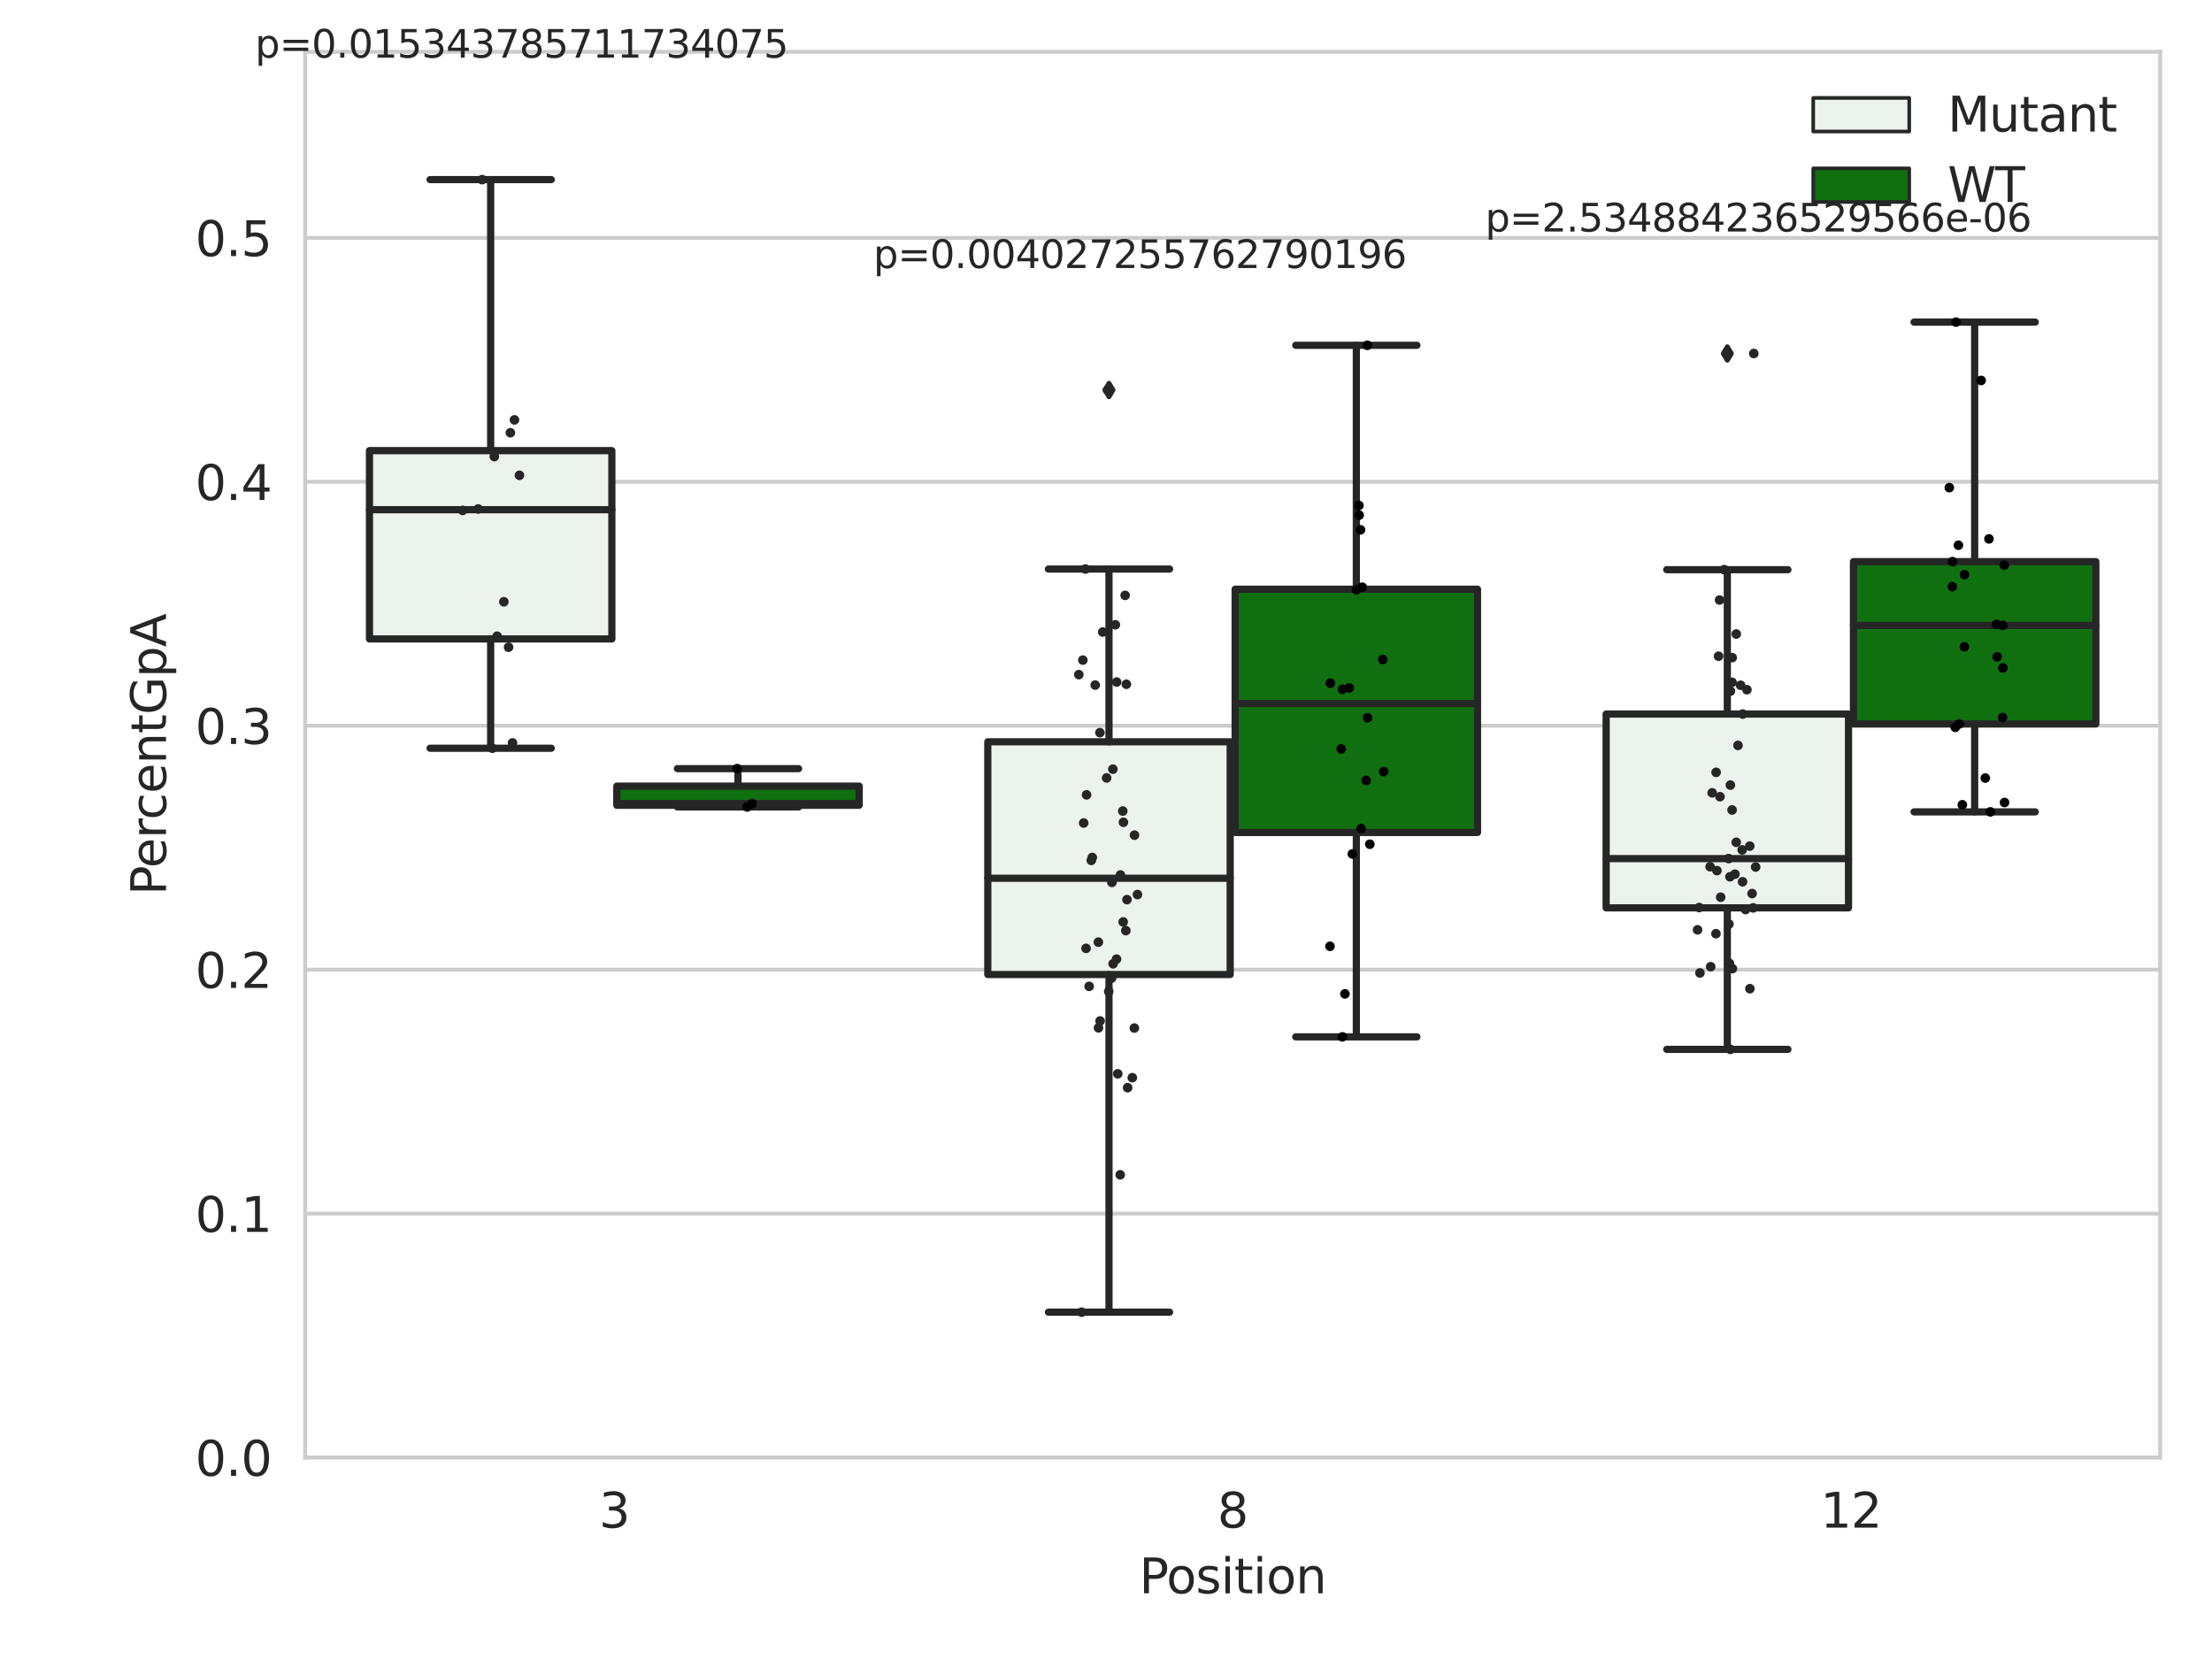 <?xml version="1.0" encoding="utf-8" standalone="no"?>
<!DOCTYPE svg PUBLIC "-//W3C//DTD SVG 1.1//EN"
  "http://www.w3.org/Graphics/SVG/1.1/DTD/svg11.dtd">
<svg xmlns:xlink="http://www.w3.org/1999/xlink" width="460.8pt" height="345.6pt" viewBox="0 0 460.8 345.6" xmlns="http://www.w3.org/2000/svg" version="1.1">
 <defs>
  <style type="text/css">*{stroke-linejoin: round; stroke-linecap: butt}</style>
 </defs>
 <g id="figure_1">
  <g id="patch_1">
   <path d="M 0 345.6 
L 460.8 345.6 
L 460.8 0 
L 0 0 
z
" style="fill: #ffffff"/>
  </g>
  <g id="axes_1">
   <g id="patch_2">
    <path d="M 63.571 303.64 
L 450 303.64 
L 450 10.8 
L 63.571 10.8 
z
" style="fill: #ffffff"/>
   </g>
   <g id="matplotlib.axis_1">
    <g id="xtick_1">
     <g id="text_1">
      <!-- 3 -->
      <g style="fill: #262626" transform="translate(124.795 318.238) scale(0.1 -0.1)">
       <defs>
        <path id="DejaVuSans-33" d="M 2597 2516 
Q 3050 2419 3304 2112 
Q 3559 1806 3559 1356 
Q 3559 666 3084 287 
Q 2609 -91 1734 -91 
Q 1441 -91 1130 -33 
Q 819 25 488 141 
L 488 750 
Q 750 597 1062 519 
Q 1375 441 1716 441 
Q 2309 441 2620 675 
Q 2931 909 2931 1356 
Q 2931 1769 2642 2001 
Q 2353 2234 1838 2234 
L 1294 2234 
L 1294 2753 
L 1863 2753 
Q 2328 2753 2575 2939 
Q 2822 3125 2822 3475 
Q 2822 3834 2567 4026 
Q 2313 4219 1838 4219 
Q 1578 4219 1281 4162 
Q 984 4106 628 3988 
L 628 4550 
Q 988 4650 1302 4700 
Q 1616 4750 1894 4750 
Q 2613 4750 3031 4423 
Q 3450 4097 3450 3541 
Q 3450 3153 3228 2886 
Q 3006 2619 2597 2516 
z
" transform="scale(0.016)"/>
       </defs>
       <use xlink:href="#DejaVuSans-33"/>
      </g>
     </g>
    </g>
    <g id="xtick_2">
     <g id="text_2">
      <!-- 8 -->
      <g style="fill: #262626" transform="translate(253.604 318.238) scale(0.1 -0.1)">
       <defs>
        <path id="DejaVuSans-38" d="M 2034 2216 
Q 1584 2216 1326 1975 
Q 1069 1734 1069 1313 
Q 1069 891 1326 650 
Q 1584 409 2034 409 
Q 2484 409 2743 651 
Q 3003 894 3003 1313 
Q 3003 1734 2745 1975 
Q 2488 2216 2034 2216 
z
M 1403 2484 
Q 997 2584 770 2862 
Q 544 3141 544 3541 
Q 544 4100 942 4425 
Q 1341 4750 2034 4750 
Q 2731 4750 3128 4425 
Q 3525 4100 3525 3541 
Q 3525 3141 3298 2862 
Q 3072 2584 2669 2484 
Q 3125 2378 3379 2068 
Q 3634 1759 3634 1313 
Q 3634 634 3220 271 
Q 2806 -91 2034 -91 
Q 1263 -91 848 271 
Q 434 634 434 1313 
Q 434 1759 690 2068 
Q 947 2378 1403 2484 
z
M 1172 3481 
Q 1172 3119 1398 2916 
Q 1625 2713 2034 2713 
Q 2441 2713 2670 2916 
Q 2900 3119 2900 3481 
Q 2900 3844 2670 4047 
Q 2441 4250 2034 4250 
Q 1625 4250 1398 4047 
Q 1172 3844 1172 3481 
z
" transform="scale(0.016)"/>
       </defs>
       <use xlink:href="#DejaVuSans-38"/>
      </g>
     </g>
    </g>
    <g id="xtick_3">
     <g id="text_3">
      <!-- 12 -->
      <g style="fill: #262626" transform="translate(379.233 318.238) scale(0.1 -0.1)">
       <defs>
        <path id="DejaVuSans-31" d="M 794 531 
L 1825 531 
L 1825 4091 
L 703 3866 
L 703 4441 
L 1819 4666 
L 2450 4666 
L 2450 531 
L 3481 531 
L 3481 0 
L 794 0 
L 794 531 
z
" transform="scale(0.016)"/>
        <path id="DejaVuSans-32" d="M 1228 531 
L 3431 531 
L 3431 0 
L 469 0 
L 469 531 
Q 828 903 1448 1529 
Q 2069 2156 2228 2338 
Q 2531 2678 2651 2914 
Q 2772 3150 2772 3378 
Q 2772 3750 2511 3984 
Q 2250 4219 1831 4219 
Q 1534 4219 1204 4116 
Q 875 4013 500 3803 
L 500 4441 
Q 881 4594 1212 4672 
Q 1544 4750 1819 4750 
Q 2544 4750 2975 4387 
Q 3406 4025 3406 3419 
Q 3406 3131 3298 2873 
Q 3191 2616 2906 2266 
Q 2828 2175 2409 1742 
Q 1991 1309 1228 531 
z
" transform="scale(0.016)"/>
       </defs>
       <use xlink:href="#DejaVuSans-31"/>
       <use xlink:href="#DejaVuSans-32" x="63.623"/>
      </g>
     </g>
    </g>
    <g id="text_4">
     <!-- Position -->
     <g style="fill: #262626" transform="translate(237.322 331.917) scale(0.1 -0.1)">
      <defs>
       <path id="DejaVuSans-50" d="M 1259 4147 
L 1259 2394 
L 2053 2394 
Q 2494 2394 2734 2622 
Q 2975 2850 2975 3272 
Q 2975 3691 2734 3919 
Q 2494 4147 2053 4147 
L 1259 4147 
z
M 628 4666 
L 2053 4666 
Q 2838 4666 3239 4311 
Q 3641 3956 3641 3272 
Q 3641 2581 3239 2228 
Q 2838 1875 2053 1875 
L 1259 1875 
L 1259 0 
L 628 0 
L 628 4666 
z
" transform="scale(0.016)"/>
       <path id="DejaVuSans-6f" d="M 1959 3097 
Q 1497 3097 1228 2736 
Q 959 2375 959 1747 
Q 959 1119 1226 758 
Q 1494 397 1959 397 
Q 2419 397 2687 759 
Q 2956 1122 2956 1747 
Q 2956 2369 2687 2733 
Q 2419 3097 1959 3097 
z
M 1959 3584 
Q 2709 3584 3137 3096 
Q 3566 2609 3566 1747 
Q 3566 888 3137 398 
Q 2709 -91 1959 -91 
Q 1206 -91 779 398 
Q 353 888 353 1747 
Q 353 2609 779 3096 
Q 1206 3584 1959 3584 
z
" transform="scale(0.016)"/>
       <path id="DejaVuSans-73" d="M 2834 3397 
L 2834 2853 
Q 2591 2978 2328 3040 
Q 2066 3103 1784 3103 
Q 1356 3103 1142 2972 
Q 928 2841 928 2578 
Q 928 2378 1081 2264 
Q 1234 2150 1697 2047 
L 1894 2003 
Q 2506 1872 2764 1633 
Q 3022 1394 3022 966 
Q 3022 478 2636 193 
Q 2250 -91 1575 -91 
Q 1294 -91 989 -36 
Q 684 19 347 128 
L 347 722 
Q 666 556 975 473 
Q 1284 391 1588 391 
Q 1994 391 2212 530 
Q 2431 669 2431 922 
Q 2431 1156 2273 1281 
Q 2116 1406 1581 1522 
L 1381 1569 
Q 847 1681 609 1914 
Q 372 2147 372 2553 
Q 372 3047 722 3315 
Q 1072 3584 1716 3584 
Q 2034 3584 2315 3537 
Q 2597 3491 2834 3397 
z
" transform="scale(0.016)"/>
       <path id="DejaVuSans-69" d="M 603 3500 
L 1178 3500 
L 1178 0 
L 603 0 
L 603 3500 
z
M 603 4863 
L 1178 4863 
L 1178 4134 
L 603 4134 
L 603 4863 
z
" transform="scale(0.016)"/>
       <path id="DejaVuSans-74" d="M 1172 4494 
L 1172 3500 
L 2356 3500 
L 2356 3053 
L 1172 3053 
L 1172 1153 
Q 1172 725 1289 603 
Q 1406 481 1766 481 
L 2356 481 
L 2356 0 
L 1766 0 
Q 1100 0 847 248 
Q 594 497 594 1153 
L 594 3053 
L 172 3053 
L 172 3500 
L 594 3500 
L 594 4494 
L 1172 4494 
z
" transform="scale(0.016)"/>
       <path id="DejaVuSans-6e" d="M 3513 2113 
L 3513 0 
L 2938 0 
L 2938 2094 
Q 2938 2591 2744 2837 
Q 2550 3084 2163 3084 
Q 1697 3084 1428 2787 
Q 1159 2491 1159 1978 
L 1159 0 
L 581 0 
L 581 3500 
L 1159 3500 
L 1159 2956 
Q 1366 3272 1645 3428 
Q 1925 3584 2291 3584 
Q 2894 3584 3203 3211 
Q 3513 2838 3513 2113 
z
" transform="scale(0.016)"/>
      </defs>
      <use xlink:href="#DejaVuSans-50"/>
      <use xlink:href="#DejaVuSans-6f" x="56.678"/>
      <use xlink:href="#DejaVuSans-73" x="117.859"/>
      <use xlink:href="#DejaVuSans-69" x="169.959"/>
      <use xlink:href="#DejaVuSans-74" x="197.742"/>
      <use xlink:href="#DejaVuSans-69" x="236.951"/>
      <use xlink:href="#DejaVuSans-6f" x="264.734"/>
      <use xlink:href="#DejaVuSans-6e" x="325.916"/>
     </g>
    </g>
   </g>
   <g id="matplotlib.axis_2">
    <g id="ytick_1">
     <g id="line2d_1">
      <path d="M 63.571 303.64 
L 450 303.64 
" clip-path="url(#p201aeceb6c)" style="fill: none; stroke: #cccccc; stroke-width: 0.8; stroke-linecap: round"/>
     </g>
     <g id="text_5">
      <!-- 0.0 -->
      <g style="fill: #262626" transform="translate(40.668 307.439) scale(0.1 -0.1)">
       <defs>
        <path id="DejaVuSans-30" d="M 2034 4250 
Q 1547 4250 1301 3770 
Q 1056 3291 1056 2328 
Q 1056 1369 1301 889 
Q 1547 409 2034 409 
Q 2525 409 2770 889 
Q 3016 1369 3016 2328 
Q 3016 3291 2770 3770 
Q 2525 4250 2034 4250 
z
M 2034 4750 
Q 2819 4750 3233 4129 
Q 3647 3509 3647 2328 
Q 3647 1150 3233 529 
Q 2819 -91 2034 -91 
Q 1250 -91 836 529 
Q 422 1150 422 2328 
Q 422 3509 836 4129 
Q 1250 4750 2034 4750 
z
" transform="scale(0.016)"/>
        <path id="DejaVuSans-2e" d="M 684 794 
L 1344 794 
L 1344 0 
L 684 0 
L 684 794 
z
" transform="scale(0.016)"/>
       </defs>
       <use xlink:href="#DejaVuSans-30"/>
       <use xlink:href="#DejaVuSans-2e" x="63.623"/>
       <use xlink:href="#DejaVuSans-30" x="95.41"/>
      </g>
     </g>
    </g>
    <g id="ytick_2">
     <g id="line2d_2">
      <path d="M 63.571 252.822 
L 450 252.822 
" clip-path="url(#p201aeceb6c)" style="fill: none; stroke: #cccccc; stroke-width: 0.8; stroke-linecap: round"/>
     </g>
     <g id="text_6">
      <!-- 0.1 -->
      <g style="fill: #262626" transform="translate(40.668 256.621) scale(0.1 -0.1)">
       <use xlink:href="#DejaVuSans-30"/>
       <use xlink:href="#DejaVuSans-2e" x="63.623"/>
       <use xlink:href="#DejaVuSans-31" x="95.41"/>
      </g>
     </g>
    </g>
    <g id="ytick_3">
     <g id="line2d_3">
      <path d="M 63.571 202.003 
L 450 202.003 
" clip-path="url(#p201aeceb6c)" style="fill: none; stroke: #cccccc; stroke-width: 0.8; stroke-linecap: round"/>
     </g>
     <g id="text_7">
      <!-- 0.2 -->
      <g style="fill: #262626" transform="translate(40.668 205.802) scale(0.1 -0.1)">
       <use xlink:href="#DejaVuSans-30"/>
       <use xlink:href="#DejaVuSans-2e" x="63.623"/>
       <use xlink:href="#DejaVuSans-32" x="95.41"/>
      </g>
     </g>
    </g>
    <g id="ytick_4">
     <g id="line2d_4">
      <path d="M 63.571 151.185 
L 450 151.185 
" clip-path="url(#p201aeceb6c)" style="fill: none; stroke: #cccccc; stroke-width: 0.8; stroke-linecap: round"/>
     </g>
     <g id="text_8">
      <!-- 0.3 -->
      <g style="fill: #262626" transform="translate(40.668 154.984) scale(0.1 -0.1)">
       <use xlink:href="#DejaVuSans-30"/>
       <use xlink:href="#DejaVuSans-2e" x="63.623"/>
       <use xlink:href="#DejaVuSans-33" x="95.41"/>
      </g>
     </g>
    </g>
    <g id="ytick_5">
     <g id="line2d_5">
      <path d="M 63.571 100.366 
L 450 100.366 
" clip-path="url(#p201aeceb6c)" style="fill: none; stroke: #cccccc; stroke-width: 0.8; stroke-linecap: round"/>
     </g>
     <g id="text_9">
      <!-- 0.4 -->
      <g style="fill: #262626" transform="translate(40.668 104.166) scale(0.1 -0.1)">
       <defs>
        <path id="DejaVuSans-34" d="M 2419 4116 
L 825 1625 
L 2419 1625 
L 2419 4116 
z
M 2253 4666 
L 3047 4666 
L 3047 1625 
L 3713 1625 
L 3713 1100 
L 3047 1100 
L 3047 0 
L 2419 0 
L 2419 1100 
L 313 1100 
L 313 1709 
L 2253 4666 
z
" transform="scale(0.016)"/>
       </defs>
       <use xlink:href="#DejaVuSans-30"/>
       <use xlink:href="#DejaVuSans-2e" x="63.623"/>
       <use xlink:href="#DejaVuSans-34" x="95.41"/>
      </g>
     </g>
    </g>
    <g id="ytick_6">
     <g id="line2d_6">
      <path d="M 63.571 49.548 
L 450 49.548 
" clip-path="url(#p201aeceb6c)" style="fill: none; stroke: #cccccc; stroke-width: 0.8; stroke-linecap: round"/>
     </g>
     <g id="text_10">
      <!-- 0.5 -->
      <g style="fill: #262626" transform="translate(40.668 53.347) scale(0.1 -0.1)">
       <defs>
        <path id="DejaVuSans-35" d="M 691 4666 
L 3169 4666 
L 3169 4134 
L 1269 4134 
L 1269 2991 
Q 1406 3038 1543 3061 
Q 1681 3084 1819 3084 
Q 2600 3084 3056 2656 
Q 3513 2228 3513 1497 
Q 3513 744 3044 326 
Q 2575 -91 1722 -91 
Q 1428 -91 1123 -41 
Q 819 9 494 109 
L 494 744 
Q 775 591 1075 516 
Q 1375 441 1709 441 
Q 2250 441 2565 725 
Q 2881 1009 2881 1497 
Q 2881 1984 2565 2268 
Q 2250 2553 1709 2553 
Q 1456 2553 1204 2497 
Q 953 2441 691 2322 
L 691 4666 
z
" transform="scale(0.016)"/>
       </defs>
       <use xlink:href="#DejaVuSans-30"/>
       <use xlink:href="#DejaVuSans-2e" x="63.623"/>
       <use xlink:href="#DejaVuSans-35" x="95.41"/>
      </g>
     </g>
    </g>
    <g id="text_11">
     <!-- PercentGpA -->
     <g style="fill: #262626" transform="translate(34.588 186.497) rotate(-90) scale(0.1 -0.1)">
      <defs>
       <path id="DejaVuSans-65" d="M 3597 1894 
L 3597 1613 
L 953 1613 
Q 991 1019 1311 708 
Q 1631 397 2203 397 
Q 2534 397 2845 478 
Q 3156 559 3463 722 
L 3463 178 
Q 3153 47 2828 -22 
Q 2503 -91 2169 -91 
Q 1331 -91 842 396 
Q 353 884 353 1716 
Q 353 2575 817 3079 
Q 1281 3584 2069 3584 
Q 2775 3584 3186 3129 
Q 3597 2675 3597 1894 
z
M 3022 2063 
Q 3016 2534 2758 2815 
Q 2500 3097 2075 3097 
Q 1594 3097 1305 2825 
Q 1016 2553 972 2059 
L 3022 2063 
z
" transform="scale(0.016)"/>
       <path id="DejaVuSans-72" d="M 2631 2963 
Q 2534 3019 2420 3045 
Q 2306 3072 2169 3072 
Q 1681 3072 1420 2755 
Q 1159 2438 1159 1844 
L 1159 0 
L 581 0 
L 581 3500 
L 1159 3500 
L 1159 2956 
Q 1341 3275 1631 3429 
Q 1922 3584 2338 3584 
Q 2397 3584 2469 3576 
Q 2541 3569 2628 3553 
L 2631 2963 
z
" transform="scale(0.016)"/>
       <path id="DejaVuSans-63" d="M 3122 3366 
L 3122 2828 
Q 2878 2963 2633 3030 
Q 2388 3097 2138 3097 
Q 1578 3097 1268 2742 
Q 959 2388 959 1747 
Q 959 1106 1268 751 
Q 1578 397 2138 397 
Q 2388 397 2633 464 
Q 2878 531 3122 666 
L 3122 134 
Q 2881 22 2623 -34 
Q 2366 -91 2075 -91 
Q 1284 -91 818 406 
Q 353 903 353 1747 
Q 353 2603 823 3093 
Q 1294 3584 2113 3584 
Q 2378 3584 2631 3529 
Q 2884 3475 3122 3366 
z
" transform="scale(0.016)"/>
       <path id="DejaVuSans-47" d="M 3809 666 
L 3809 1919 
L 2778 1919 
L 2778 2438 
L 4434 2438 
L 4434 434 
Q 4069 175 3628 42 
Q 3188 -91 2688 -91 
Q 1594 -91 976 548 
Q 359 1188 359 2328 
Q 359 3472 976 4111 
Q 1594 4750 2688 4750 
Q 3144 4750 3555 4637 
Q 3966 4525 4313 4306 
L 4313 3634 
Q 3963 3931 3569 4081 
Q 3175 4231 2741 4231 
Q 1884 4231 1454 3753 
Q 1025 3275 1025 2328 
Q 1025 1384 1454 906 
Q 1884 428 2741 428 
Q 3075 428 3337 486 
Q 3600 544 3809 666 
z
" transform="scale(0.016)"/>
       <path id="DejaVuSans-70" d="M 1159 525 
L 1159 -1331 
L 581 -1331 
L 581 3500 
L 1159 3500 
L 1159 2969 
Q 1341 3281 1617 3432 
Q 1894 3584 2278 3584 
Q 2916 3584 3314 3078 
Q 3713 2572 3713 1747 
Q 3713 922 3314 415 
Q 2916 -91 2278 -91 
Q 1894 -91 1617 61 
Q 1341 213 1159 525 
z
M 3116 1747 
Q 3116 2381 2855 2742 
Q 2594 3103 2138 3103 
Q 1681 3103 1420 2742 
Q 1159 2381 1159 1747 
Q 1159 1113 1420 752 
Q 1681 391 2138 391 
Q 2594 391 2855 752 
Q 3116 1113 3116 1747 
z
" transform="scale(0.016)"/>
       <path id="DejaVuSans-41" d="M 2188 4044 
L 1331 1722 
L 3047 1722 
L 2188 4044 
z
M 1831 4666 
L 2547 4666 
L 4325 0 
L 3669 0 
L 3244 1197 
L 1141 1197 
L 716 0 
L 50 0 
L 1831 4666 
z
" transform="scale(0.016)"/>
      </defs>
      <use xlink:href="#DejaVuSans-50"/>
      <use xlink:href="#DejaVuSans-65" x="56.678"/>
      <use xlink:href="#DejaVuSans-72" x="118.201"/>
      <use xlink:href="#DejaVuSans-63" x="157.064"/>
      <use xlink:href="#DejaVuSans-65" x="212.045"/>
      <use xlink:href="#DejaVuSans-6e" x="273.568"/>
      <use xlink:href="#DejaVuSans-74" x="336.947"/>
      <use xlink:href="#DejaVuSans-47" x="376.156"/>
      <use xlink:href="#DejaVuSans-70" x="453.646"/>
      <use xlink:href="#DejaVuSans-41" x="517.123"/>
     </g>
    </g>
   </g>
   <g id="patch_3">
    <path d="M 76.967 133.106 
L 127.461 133.106 
L 127.461 93.874 
L 76.967 93.874 
L 76.967 133.106 
z
" clip-path="url(#p201aeceb6c)" style="fill: #ecf2ec; stroke: #262626; stroke-width: 1.5; stroke-linejoin: miter"/>
   </g>
   <g id="patch_4">
    <path d="M 128.491 167.753 
L 178.985 167.753 
L 178.985 163.762 
L 128.491 163.762 
L 128.491 167.753 
z
" clip-path="url(#p201aeceb6c)" style="fill: #107010; stroke: #262626; stroke-width: 1.5; stroke-linejoin: miter"/>
   </g>
   <g id="patch_5">
    <path d="M 205.777 203.01 
L 256.27 203.01 
L 256.27 154.529 
L 205.777 154.529 
L 205.777 203.01 
z
" clip-path="url(#p201aeceb6c)" style="fill: #ecf2ec; stroke: #262626; stroke-width: 1.5; stroke-linejoin: miter"/>
   </g>
   <g id="patch_6">
    <path d="M 257.301 173.423 
L 307.794 173.423 
L 307.794 122.742 
L 257.301 122.742 
L 257.301 173.423 
z
" clip-path="url(#p201aeceb6c)" style="fill: #107010; stroke: #262626; stroke-width: 1.5; stroke-linejoin: miter"/>
   </g>
   <g id="patch_7">
    <path d="M 334.587 189.126 
L 385.08 189.126 
L 385.08 148.75 
L 334.587 148.75 
L 334.587 189.126 
z
" clip-path="url(#p201aeceb6c)" style="fill: #ecf2ec; stroke: #262626; stroke-width: 1.5; stroke-linejoin: miter"/>
   </g>
   <g id="patch_8">
    <path d="M 386.11 150.807 
L 436.604 150.807 
L 436.604 117.001 
L 386.11 117.001 
L 386.11 150.807 
z
" clip-path="url(#p201aeceb6c)" style="fill: #107010; stroke: #262626; stroke-width: 1.5; stroke-linejoin: miter"/>
   </g>
   <g id="patch_9">
    <path d="M 127.976 303.64 
L 127.976 303.64 
L 127.976 303.64 
L 127.976 303.64 
z
" clip-path="url(#p201aeceb6c)" style="fill: #ecf2ec; stroke: #262626; stroke-width: 0.75; stroke-linejoin: miter"/>
   </g>
   <g id="patch_10">
    <path d="M 127.976 303.64 
L 127.976 303.64 
L 127.976 303.64 
L 127.976 303.64 
z
" clip-path="url(#p201aeceb6c)" style="fill: #107010; stroke: #262626; stroke-width: 0.75; stroke-linejoin: miter"/>
   </g>
   <g id="PathCollection_1"/>
   <g id="PathCollection_2"/>
   <g id="line2d_7">
    <path d="M 102.214 133.106 
L 102.214 155.869 
" clip-path="url(#p201aeceb6c)" style="fill: none; stroke: #262626; stroke-width: 1.5; stroke-linecap: round"/>
   </g>
   <g id="line2d_8">
    <path d="M 102.214 93.874 
L 102.214 37.422 
" clip-path="url(#p201aeceb6c)" style="fill: none; stroke: #262626; stroke-width: 1.5; stroke-linecap: round"/>
   </g>
   <g id="line2d_9">
    <path d="M 89.591 155.869 
L 114.837 155.869 
" clip-path="url(#p201aeceb6c)" style="fill: none; stroke: #262626; stroke-width: 1.5; stroke-linecap: round"/>
   </g>
   <g id="line2d_10">
    <path d="M 89.591 37.422 
L 114.837 37.422 
" clip-path="url(#p201aeceb6c)" style="fill: none; stroke: #262626; stroke-width: 1.5; stroke-linecap: round"/>
   </g>
   <g id="line2d_11"/>
   <g id="line2d_12">
    <path d="M 153.738 167.753 
L 153.738 168.105 
" clip-path="url(#p201aeceb6c)" style="fill: none; stroke: #262626; stroke-width: 1.5; stroke-linecap: round"/>
   </g>
   <g id="line2d_13">
    <path d="M 153.738 163.762 
L 153.738 160.121 
" clip-path="url(#p201aeceb6c)" style="fill: none; stroke: #262626; stroke-width: 1.5; stroke-linecap: round"/>
   </g>
   <g id="line2d_14">
    <path d="M 141.115 168.105 
L 166.361 168.105 
" clip-path="url(#p201aeceb6c)" style="fill: none; stroke: #262626; stroke-width: 1.5; stroke-linecap: round"/>
   </g>
   <g id="line2d_15">
    <path d="M 141.115 160.121 
L 166.361 160.121 
" clip-path="url(#p201aeceb6c)" style="fill: none; stroke: #262626; stroke-width: 1.5; stroke-linecap: round"/>
   </g>
   <g id="line2d_16"/>
   <g id="line2d_17">
    <path d="M 231.024 203.01 
L 231.024 273.348 
" clip-path="url(#p201aeceb6c)" style="fill: none; stroke: #262626; stroke-width: 1.5; stroke-linecap: round"/>
   </g>
   <g id="line2d_18">
    <path d="M 231.024 154.529 
L 231.024 118.539 
" clip-path="url(#p201aeceb6c)" style="fill: none; stroke: #262626; stroke-width: 1.5; stroke-linecap: round"/>
   </g>
   <g id="line2d_19">
    <path d="M 218.4 273.348 
L 243.647 273.348 
" clip-path="url(#p201aeceb6c)" style="fill: none; stroke: #262626; stroke-width: 1.5; stroke-linecap: round"/>
   </g>
   <g id="line2d_20">
    <path d="M 218.4 118.539 
L 243.647 118.539 
" clip-path="url(#p201aeceb6c)" style="fill: none; stroke: #262626; stroke-width: 1.5; stroke-linecap: round"/>
   </g>
   <g id="line2d_21">
    <defs>
     <path id="md2f10f561e" d="M -0 1.414 
L 0.849 0 
L 0 -1.414 
L -0.849 -0 
z
" style="stroke: #262626; stroke-linejoin: miter"/>
    </defs>
    <g clip-path="url(#p201aeceb6c)">
     <use xlink:href="#md2f10f561e" x="231.024" y="81.25" style="fill: #262626; stroke: #262626; stroke-linejoin: miter"/>
    </g>
   </g>
   <g id="line2d_22">
    <path d="M 282.548 173.423 
L 282.548 216 
" clip-path="url(#p201aeceb6c)" style="fill: none; stroke: #262626; stroke-width: 1.5; stroke-linecap: round"/>
   </g>
   <g id="line2d_23">
    <path d="M 282.548 122.742 
L 282.548 71.929 
" clip-path="url(#p201aeceb6c)" style="fill: none; stroke: #262626; stroke-width: 1.5; stroke-linecap: round"/>
   </g>
   <g id="line2d_24">
    <path d="M 269.924 216 
L 295.171 216 
" clip-path="url(#p201aeceb6c)" style="fill: none; stroke: #262626; stroke-width: 1.5; stroke-linecap: round"/>
   </g>
   <g id="line2d_25">
    <path d="M 269.924 71.929 
L 295.171 71.929 
" clip-path="url(#p201aeceb6c)" style="fill: none; stroke: #262626; stroke-width: 1.5; stroke-linecap: round"/>
   </g>
   <g id="line2d_26"/>
   <g id="line2d_27">
    <path d="M 359.833 189.126 
L 359.833 218.603 
" clip-path="url(#p201aeceb6c)" style="fill: none; stroke: #262626; stroke-width: 1.5; stroke-linecap: round"/>
   </g>
   <g id="line2d_28">
    <path d="M 359.833 148.75 
L 359.833 118.676 
" clip-path="url(#p201aeceb6c)" style="fill: none; stroke: #262626; stroke-width: 1.5; stroke-linecap: round"/>
   </g>
   <g id="line2d_29">
    <path d="M 347.21 218.603 
L 372.457 218.603 
" clip-path="url(#p201aeceb6c)" style="fill: none; stroke: #262626; stroke-width: 1.5; stroke-linecap: round"/>
   </g>
   <g id="line2d_30">
    <path d="M 347.21 118.676 
L 372.457 118.676 
" clip-path="url(#p201aeceb6c)" style="fill: none; stroke: #262626; stroke-width: 1.5; stroke-linecap: round"/>
   </g>
   <g id="line2d_31">
    <g clip-path="url(#p201aeceb6c)">
     <use xlink:href="#md2f10f561e" x="359.833" y="73.64" style="fill: #262626; stroke: #262626; stroke-linejoin: miter"/>
    </g>
   </g>
   <g id="line2d_32">
    <path d="M 411.357 150.807 
L 411.357 169.128 
" clip-path="url(#p201aeceb6c)" style="fill: none; stroke: #262626; stroke-width: 1.5; stroke-linecap: round"/>
   </g>
   <g id="line2d_33">
    <path d="M 411.357 117.001 
L 411.357 67.098 
" clip-path="url(#p201aeceb6c)" style="fill: none; stroke: #262626; stroke-width: 1.5; stroke-linecap: round"/>
   </g>
   <g id="line2d_34">
    <path d="M 398.734 169.128 
L 423.98 169.128 
" clip-path="url(#p201aeceb6c)" style="fill: none; stroke: #262626; stroke-width: 1.5; stroke-linecap: round"/>
   </g>
   <g id="line2d_35">
    <path d="M 398.734 67.098 
L 423.98 67.098 
" clip-path="url(#p201aeceb6c)" style="fill: none; stroke: #262626; stroke-width: 1.5; stroke-linecap: round"/>
   </g>
   <g id="line2d_36"/>
   <g id="line2d_37">
    <path d="M 76.967 106.177 
L 127.461 106.177 
" clip-path="url(#p201aeceb6c)" style="fill: none; stroke: #262626; stroke-width: 1.5; stroke-linecap: round"/>
   </g>
   <g id="line2d_38">
    <path d="M 128.491 167.402 
L 178.985 167.402 
" clip-path="url(#p201aeceb6c)" style="fill: none; stroke: #262626; stroke-width: 1.5; stroke-linecap: round"/>
   </g>
   <g id="line2d_39">
    <path d="M 205.777 182.952 
L 256.27 182.952 
" clip-path="url(#p201aeceb6c)" style="fill: none; stroke: #262626; stroke-width: 1.5; stroke-linecap: round"/>
   </g>
   <g id="line2d_40">
    <path d="M 257.301 146.555 
L 307.794 146.555 
" clip-path="url(#p201aeceb6c)" style="fill: none; stroke: #262626; stroke-width: 1.5; stroke-linecap: round"/>
   </g>
   <g id="line2d_41">
    <path d="M 334.587 178.861 
L 385.08 178.861 
" clip-path="url(#p201aeceb6c)" style="fill: none; stroke: #262626; stroke-width: 1.5; stroke-linecap: round"/>
   </g>
   <g id="line2d_42">
    <path d="M 386.11 130.284 
L 436.604 130.284 
" clip-path="url(#p201aeceb6c)" style="fill: none; stroke: #262626; stroke-width: 1.5; stroke-linecap: round"/>
   </g>
   <g id="patch_11">
    <path d="M 63.571 303.64 
L 63.571 10.8 
" style="fill: none; stroke: #cccccc; stroke-width: 0.8; stroke-linejoin: miter; stroke-linecap: square"/>
   </g>
   <g id="patch_12">
    <path d="M 450 303.64 
L 450 10.8 
" style="fill: none; stroke: #cccccc; stroke-width: 0.8; stroke-linejoin: miter; stroke-linecap: square"/>
   </g>
   <g id="patch_13">
    <path d="M 63.571 303.64 
L 450 303.64 
" style="fill: none; stroke: #cccccc; stroke-width: 0.8; stroke-linejoin: miter; stroke-linecap: square"/>
   </g>
   <g id="patch_14">
    <path d="M 63.571 10.8 
L 450 10.8 
" style="fill: none; stroke: #cccccc; stroke-width: 0.8; stroke-linejoin: miter; stroke-linecap: square"/>
   </g>
   <g id="PathCollection_3">
    <defs>
     <path id="C0_0_47642b1da0" d="M 0 1 
C 0.265 1 0.52 0.895 0.707 0.707 
C 0.895 0.52 1 0.265 1 -0 
C 1 -0.265 0.895 -0.52 0.707 -0.707 
C 0.52 -0.895 0.265 -1 0 -1 
C -0.265 -1 -0.52 -0.895 -0.707 -0.707 
C -0.895 -0.52 -1 -0.265 -1 0 
C -1 0.265 -0.895 0.52 -0.707 0.707 
C -0.52 0.895 -0.265 1 0 1 
z
"/>
    </defs>
    <g clip-path="url(#p201aeceb6c)">
     <use xlink:href="#C0_0_47642b1da0" x="102.976" y="95.116" style="fill: #262626"/>
    </g>
    <g clip-path="url(#p201aeceb6c)">
     <use xlink:href="#C0_0_47642b1da0" x="99.619" y="106.026" style="fill: #262626"/>
    </g>
    <g clip-path="url(#p201aeceb6c)">
     <use xlink:href="#C0_0_47642b1da0" x="96.379" y="106.328" style="fill: #262626"/>
    </g>
    <g clip-path="url(#p201aeceb6c)">
     <use xlink:href="#C0_0_47642b1da0" x="102.56" y="155.869" style="fill: #262626"/>
    </g>
    <g clip-path="url(#p201aeceb6c)">
     <use xlink:href="#C0_0_47642b1da0" x="104.96" y="125.362" style="fill: #262626"/>
    </g>
    <g clip-path="url(#p201aeceb6c)">
     <use xlink:href="#C0_0_47642b1da0" x="106.769" y="154.757" style="fill: #262626"/>
    </g>
    <g clip-path="url(#p201aeceb6c)">
     <use xlink:href="#C0_0_47642b1da0" x="100.443" y="37.422" style="fill: #262626"/>
    </g>
    <g clip-path="url(#p201aeceb6c)">
     <use xlink:href="#C0_0_47642b1da0" x="107.168" y="87.469" style="fill: #262626"/>
    </g>
    <g clip-path="url(#p201aeceb6c)">
     <use xlink:href="#C0_0_47642b1da0" x="103.56" y="132.533" style="fill: #262626"/>
    </g>
    <g clip-path="url(#p201aeceb6c)">
     <use xlink:href="#C0_0_47642b1da0" x="106.32" y="90.149" style="fill: #262626"/>
    </g>
    <g clip-path="url(#p201aeceb6c)">
     <use xlink:href="#C0_0_47642b1da0" x="108.213" y="99.018" style="fill: #262626"/>
    </g>
    <g clip-path="url(#p201aeceb6c)">
     <use xlink:href="#C0_0_47642b1da0" x="105.944" y="134.827" style="fill: #262626"/>
    </g>
   </g>
   <g id="PathCollection_4">
    <defs>
     <path id="C1_0_ccbca4e945" d="M 0 1 
C 0.265 1 0.52 0.895 0.707 0.707 
C 0.895 0.52 1 0.265 1 -0 
C 1 -0.265 0.895 -0.52 0.707 -0.707 
C 0.52 -0.895 0.265 -1 0 -1 
C -0.265 -1 -0.52 -0.895 -0.707 -0.707 
C -0.895 -0.52 -1 -0.265 -1 0 
C -1 0.265 -0.895 0.52 -0.707 0.707 
C -0.52 0.895 -0.265 1 0 1 
z
"/>
    </defs>
    <g clip-path="url(#p201aeceb6c)">
     <use xlink:href="#C1_0_ccbca4e945" x="156.687" y="167.402"/>
    </g>
    <g clip-path="url(#p201aeceb6c)">
     <use xlink:href="#C1_0_ccbca4e945" x="153.575" y="160.121"/>
    </g>
    <g clip-path="url(#p201aeceb6c)">
     <use xlink:href="#C1_0_ccbca4e945" x="155.648" y="168.105"/>
    </g>
   </g>
   <g id="PathCollection_5">
    <defs>
     <path id="C2_0_7f6b44fa7d" d="M 0 1 
C 0.265 1 0.52 0.895 0.707 0.707 
C 0.895 0.52 1 0.265 1 -0 
C 1 -0.265 0.895 -0.52 0.707 -0.707 
C 0.52 -0.895 0.265 -1 0 -1 
C -0.265 -1 -0.52 -0.895 -0.707 -0.707 
C -0.895 -0.52 -1 -0.265 -1 0 
C -1 0.265 -0.895 0.52 -0.707 0.707 
C -0.52 0.895 -0.265 1 0 1 
z
"/>
    </defs>
    <g clip-path="url(#p201aeceb6c)">
     <use xlink:href="#C2_0_7f6b44fa7d" x="233.361" y="244.734" style="fill: #262626"/>
    </g>
    <g clip-path="url(#p201aeceb6c)">
     <use xlink:href="#C2_0_7f6b44fa7d" x="229.724" y="131.664" style="fill: #262626"/>
    </g>
    <g clip-path="url(#p201aeceb6c)">
     <use xlink:href="#C2_0_7f6b44fa7d" x="226.246" y="197.564" style="fill: #262626"/>
    </g>
    <g clip-path="url(#p201aeceb6c)">
     <use xlink:href="#C2_0_7f6b44fa7d" x="234.649" y="142.539" style="fill: #262626"/>
    </g>
    <g clip-path="url(#p201aeceb6c)">
     <use xlink:href="#C2_0_7f6b44fa7d" x="236.332" y="173.976" style="fill: #262626"/>
    </g>
    <g clip-path="url(#p201aeceb6c)">
     <use xlink:href="#C2_0_7f6b44fa7d" x="231.884" y="200.773" style="fill: #262626"/>
    </g>
    <g clip-path="url(#p201aeceb6c)">
     <use xlink:href="#C2_0_7f6b44fa7d" x="230.53" y="162.056" style="fill: #262626"/>
    </g>
    <g clip-path="url(#p201aeceb6c)">
     <use xlink:href="#C2_0_7f6b44fa7d" x="228.147" y="142.713" style="fill: #262626"/>
    </g>
    <g clip-path="url(#p201aeceb6c)">
     <use xlink:href="#C2_0_7f6b44fa7d" x="229.168" y="212.682" style="fill: #262626"/>
    </g>
    <g clip-path="url(#p201aeceb6c)">
     <use xlink:href="#C2_0_7f6b44fa7d" x="229.133" y="152.627" style="fill: #262626"/>
    </g>
    <g clip-path="url(#p201aeceb6c)">
     <use xlink:href="#C2_0_7f6b44fa7d" x="231.627" y="183.809" style="fill: #262626"/>
    </g>
    <g clip-path="url(#p201aeceb6c)">
     <use xlink:href="#C2_0_7f6b44fa7d" x="231.676" y="183.633" style="fill: #262626"/>
    </g>
    <g clip-path="url(#p201aeceb6c)">
     <use xlink:href="#C2_0_7f6b44fa7d" x="224.738" y="140.537" style="fill: #262626"/>
    </g>
    <g clip-path="url(#p201aeceb6c)">
     <use xlink:href="#C2_0_7f6b44fa7d" x="234.032" y="171.3" style="fill: #262626"/>
    </g>
    <g clip-path="url(#p201aeceb6c)">
     <use xlink:href="#C2_0_7f6b44fa7d" x="234.536" y="193.86" style="fill: #262626"/>
    </g>
    <g clip-path="url(#p201aeceb6c)">
     <use xlink:href="#C2_0_7f6b44fa7d" x="231.564" y="203.755" style="fill: #262626"/>
    </g>
    <g clip-path="url(#p201aeceb6c)">
     <use xlink:href="#C2_0_7f6b44fa7d" x="232.845" y="223.694" style="fill: #262626"/>
    </g>
    <g clip-path="url(#p201aeceb6c)">
     <use xlink:href="#C2_0_7f6b44fa7d" x="234.771" y="187.409" style="fill: #262626"/>
    </g>
    <g clip-path="url(#p201aeceb6c)">
     <use xlink:href="#C2_0_7f6b44fa7d" x="228.838" y="214.118" style="fill: #262626"/>
    </g>
    <g clip-path="url(#p201aeceb6c)">
     <use xlink:href="#C2_0_7f6b44fa7d" x="233.898" y="168.956" style="fill: #262626"/>
    </g>
    <g clip-path="url(#p201aeceb6c)">
     <use xlink:href="#C2_0_7f6b44fa7d" x="226.349" y="165.583" style="fill: #262626"/>
    </g>
    <g clip-path="url(#p201aeceb6c)">
     <use xlink:href="#C2_0_7f6b44fa7d" x="227.54" y="178.63" style="fill: #262626"/>
    </g>
    <g clip-path="url(#p201aeceb6c)">
     <use xlink:href="#C2_0_7f6b44fa7d" x="226.886" y="205.478" style="fill: #262626"/>
    </g>
    <g clip-path="url(#p201aeceb6c)">
     <use xlink:href="#C2_0_7f6b44fa7d" x="232.622" y="142.081" style="fill: #262626"/>
    </g>
    <g clip-path="url(#p201aeceb6c)">
     <use xlink:href="#C2_0_7f6b44fa7d" x="231.832" y="160.235" style="fill: #262626"/>
    </g>
    <g clip-path="url(#p201aeceb6c)">
     <use xlink:href="#C2_0_7f6b44fa7d" x="227.337" y="179.231" style="fill: #262626"/>
    </g>
    <g clip-path="url(#p201aeceb6c)">
     <use xlink:href="#C2_0_7f6b44fa7d" x="228.812" y="196.267" style="fill: #262626"/>
    </g>
    <g clip-path="url(#p201aeceb6c)">
     <use xlink:href="#C2_0_7f6b44fa7d" x="230.968" y="206.539" style="fill: #262626"/>
    </g>
    <g clip-path="url(#p201aeceb6c)">
     <use xlink:href="#C2_0_7f6b44fa7d" x="225.328" y="273.348" style="fill: #262626"/>
    </g>
    <g clip-path="url(#p201aeceb6c)">
     <use xlink:href="#C2_0_7f6b44fa7d" x="230.727" y="81.25" style="fill: #262626"/>
    </g>
    <g clip-path="url(#p201aeceb6c)">
     <use xlink:href="#C2_0_7f6b44fa7d" x="236.957" y="186.351" style="fill: #262626"/>
    </g>
    <g clip-path="url(#p201aeceb6c)">
     <use xlink:href="#C2_0_7f6b44fa7d" x="235.883" y="224.5" style="fill: #262626"/>
    </g>
    <g clip-path="url(#p201aeceb6c)">
     <use xlink:href="#C2_0_7f6b44fa7d" x="234.906" y="226.584" style="fill: #262626"/>
    </g>
    <g clip-path="url(#p201aeceb6c)">
     <use xlink:href="#C2_0_7f6b44fa7d" x="232.592" y="199.803" style="fill: #262626"/>
    </g>
    <g clip-path="url(#p201aeceb6c)">
     <use xlink:href="#C2_0_7f6b44fa7d" x="233.982" y="192.058" style="fill: #262626"/>
    </g>
    <g clip-path="url(#p201aeceb6c)">
     <use xlink:href="#C2_0_7f6b44fa7d" x="236.307" y="214.161" style="fill: #262626"/>
    </g>
    <g clip-path="url(#p201aeceb6c)">
     <use xlink:href="#C2_0_7f6b44fa7d" x="225.576" y="137.509" style="fill: #262626"/>
    </g>
    <g clip-path="url(#p201aeceb6c)">
     <use xlink:href="#C2_0_7f6b44fa7d" x="232.356" y="130.153" style="fill: #262626"/>
    </g>
    <g clip-path="url(#p201aeceb6c)">
     <use xlink:href="#C2_0_7f6b44fa7d" x="233.409" y="182.272" style="fill: #262626"/>
    </g>
    <g clip-path="url(#p201aeceb6c)">
     <use xlink:href="#C2_0_7f6b44fa7d" x="226.113" y="118.539" style="fill: #262626"/>
    </g>
    <g clip-path="url(#p201aeceb6c)">
     <use xlink:href="#C2_0_7f6b44fa7d" x="225.751" y="171.448" style="fill: #262626"/>
    </g>
    <g clip-path="url(#p201aeceb6c)">
     <use xlink:href="#C2_0_7f6b44fa7d" x="234.391" y="124.026" style="fill: #262626"/>
    </g>
   </g>
   <g id="PathCollection_6">
    <defs>
     <path id="C3_0_dc8a7fcac1" d="M 0 1 
C 0.265 1 0.52 0.895 0.707 0.707 
C 0.895 0.52 1 0.265 1 -0 
C 1 -0.265 0.895 -0.52 0.707 -0.707 
C 0.52 -0.895 0.265 -1 0 -1 
C -0.265 -1 -0.52 -0.895 -0.707 -0.707 
C -0.895 -0.52 -1 -0.265 -1 0 
C -1 0.265 -0.895 0.52 -0.707 0.707 
C -0.52 0.895 -0.265 1 0 1 
z
"/>
    </defs>
    <g clip-path="url(#p201aeceb6c)">
     <use xlink:href="#C3_0_dc8a7fcac1" x="281.711" y="177.89"/>
    </g>
    <g clip-path="url(#p201aeceb6c)">
     <use xlink:href="#C3_0_dc8a7fcac1" x="283.142" y="107.319"/>
    </g>
    <g clip-path="url(#p201aeceb6c)">
     <use xlink:href="#C3_0_dc8a7fcac1" x="279.387" y="156.017"/>
    </g>
    <g clip-path="url(#p201aeceb6c)">
     <use xlink:href="#C3_0_dc8a7fcac1" x="277.065" y="197.13"/>
    </g>
    <g clip-path="url(#p201aeceb6c)">
     <use xlink:href="#C3_0_dc8a7fcac1" x="288.235" y="160.732"/>
    </g>
    <g clip-path="url(#p201aeceb6c)">
     <use xlink:href="#C3_0_dc8a7fcac1" x="283.547" y="172.608"/>
    </g>
    <g clip-path="url(#p201aeceb6c)">
     <use xlink:href="#C3_0_dc8a7fcac1" x="284.586" y="162.573"/>
    </g>
    <g clip-path="url(#p201aeceb6c)">
     <use xlink:href="#C3_0_dc8a7fcac1" x="279.653" y="143.583"/>
    </g>
    <g clip-path="url(#p201aeceb6c)">
     <use xlink:href="#C3_0_dc8a7fcac1" x="285.361" y="175.868"/>
    </g>
    <g clip-path="url(#p201aeceb6c)">
     <use xlink:href="#C3_0_dc8a7fcac1" x="277.136" y="142.321"/>
    </g>
    <g clip-path="url(#p201aeceb6c)">
     <use xlink:href="#C3_0_dc8a7fcac1" x="284.878" y="149.527"/>
    </g>
    <g clip-path="url(#p201aeceb6c)">
     <use xlink:href="#C3_0_dc8a7fcac1" x="280.175" y="207.042"/>
    </g>
    <g clip-path="url(#p201aeceb6c)">
     <use xlink:href="#C3_0_dc8a7fcac1" x="282.563" y="122.881"/>
    </g>
    <g clip-path="url(#p201aeceb6c)">
     <use xlink:href="#C3_0_dc8a7fcac1" x="284.845" y="71.929"/>
    </g>
    <g clip-path="url(#p201aeceb6c)">
     <use xlink:href="#C3_0_dc8a7fcac1" x="283.791" y="122.323"/>
    </g>
    <g clip-path="url(#p201aeceb6c)">
     <use xlink:href="#C3_0_dc8a7fcac1" x="281.06" y="143.307"/>
    </g>
    <g clip-path="url(#p201aeceb6c)">
     <use xlink:href="#C3_0_dc8a7fcac1" x="283.09" y="105.299"/>
    </g>
    <g clip-path="url(#p201aeceb6c)">
     <use xlink:href="#C3_0_dc8a7fcac1" x="283.42" y="110.375"/>
    </g>
    <g clip-path="url(#p201aeceb6c)">
     <use xlink:href="#C3_0_dc8a7fcac1" x="288.054" y="137.394"/>
    </g>
    <g clip-path="url(#p201aeceb6c)">
     <use xlink:href="#C3_0_dc8a7fcac1" x="279.642" y="216"/>
    </g>
   </g>
   <g id="PathCollection_7">
    <defs>
     <path id="C4_0_998e9248fb" d="M 0 1 
C 0.265 1 0.52 0.895 0.707 0.707 
C 0.895 0.52 1 0.265 1 -0 
C 1 -0.265 0.895 -0.52 0.707 -0.707 
C 0.52 -0.895 0.265 -1 0 -1 
C -0.265 -1 -0.52 -0.895 -0.707 -0.707 
C -0.895 -0.52 -1 -0.265 -1 0 
C -1 0.265 -0.895 0.52 -0.707 0.707 
C -0.52 0.895 -0.265 1 0 1 
z
"/>
    </defs>
    <g clip-path="url(#p201aeceb6c)">
     <use xlink:href="#C4_0_998e9248fb" x="358.305" y="165.967" style="fill: #262626"/>
    </g>
    <g clip-path="url(#p201aeceb6c)">
     <use xlink:href="#C4_0_998e9248fb" x="360.384" y="182.642" style="fill: #262626"/>
    </g>
    <g clip-path="url(#p201aeceb6c)">
     <use xlink:href="#C4_0_998e9248fb" x="358.011" y="136.698" style="fill: #262626"/>
    </g>
    <g clip-path="url(#p201aeceb6c)">
     <use xlink:href="#C4_0_998e9248fb" x="363.91" y="143.679" style="fill: #262626"/>
    </g>
    <g clip-path="url(#p201aeceb6c)">
     <use xlink:href="#C4_0_998e9248fb" x="363.057" y="148.75" style="fill: #262626"/>
    </g>
    <g clip-path="url(#p201aeceb6c)">
     <use xlink:href="#C4_0_998e9248fb" x="356.367" y="201.379" style="fill: #262626"/>
    </g>
    <g clip-path="url(#p201aeceb6c)">
     <use xlink:href="#C4_0_998e9248fb" x="361.694" y="132.077" style="fill: #262626"/>
    </g>
    <g clip-path="url(#p201aeceb6c)">
     <use xlink:href="#C4_0_998e9248fb" x="353.977" y="189.055" style="fill: #262626"/>
    </g>
    <g clip-path="url(#p201aeceb6c)">
     <use xlink:href="#C4_0_998e9248fb" x="360.823" y="142.143" style="fill: #262626"/>
    </g>
    <g clip-path="url(#p201aeceb6c)">
     <use xlink:href="#C4_0_998e9248fb" x="362.056" y="155.281" style="fill: #262626"/>
    </g>
    <g clip-path="url(#p201aeceb6c)">
     <use xlink:href="#C4_0_998e9248fb" x="356.249" y="180.552" style="fill: #262626"/>
    </g>
    <g clip-path="url(#p201aeceb6c)">
     <use xlink:href="#C4_0_998e9248fb" x="358.451" y="186.899" style="fill: #262626"/>
    </g>
    <g clip-path="url(#p201aeceb6c)">
     <use xlink:href="#C4_0_998e9248fb" x="359.184" y="118.676" style="fill: #262626"/>
    </g>
    <g clip-path="url(#p201aeceb6c)">
     <use xlink:href="#C4_0_998e9248fb" x="364.537" y="205.962" style="fill: #262626"/>
    </g>
    <g clip-path="url(#p201aeceb6c)">
     <use xlink:href="#C4_0_998e9248fb" x="360.892" y="201.782" style="fill: #262626"/>
    </g>
    <g clip-path="url(#p201aeceb6c)">
     <use xlink:href="#C4_0_998e9248fb" x="356.677" y="165.165" style="fill: #262626"/>
    </g>
    <g clip-path="url(#p201aeceb6c)">
     <use xlink:href="#C4_0_998e9248fb" x="364.509" y="176.261" style="fill: #262626"/>
    </g>
    <g clip-path="url(#p201aeceb6c)">
     <use xlink:href="#C4_0_998e9248fb" x="362.604" y="142.752" style="fill: #262626"/>
    </g>
    <g clip-path="url(#p201aeceb6c)">
     <use xlink:href="#C4_0_998e9248fb" x="360.852" y="136.994" style="fill: #262626"/>
    </g>
    <g clip-path="url(#p201aeceb6c)">
     <use xlink:href="#C4_0_998e9248fb" x="357.503" y="160.892" style="fill: #262626"/>
    </g>
    <g clip-path="url(#p201aeceb6c)">
     <use xlink:href="#C4_0_998e9248fb" x="358.222" y="124.994" style="fill: #262626"/>
    </g>
    <g clip-path="url(#p201aeceb6c)">
     <use xlink:href="#C4_0_998e9248fb" x="361.418" y="182.11" style="fill: #262626"/>
    </g>
    <g clip-path="url(#p201aeceb6c)">
     <use xlink:href="#C4_0_998e9248fb" x="365.733" y="180.618" style="fill: #262626"/>
    </g>
    <g clip-path="url(#p201aeceb6c)">
     <use xlink:href="#C4_0_998e9248fb" x="365.353" y="73.64" style="fill: #262626"/>
    </g>
    <g clip-path="url(#p201aeceb6c)">
     <use xlink:href="#C4_0_998e9248fb" x="362.921" y="177.051" style="fill: #262626"/>
    </g>
    <g clip-path="url(#p201aeceb6c)">
     <use xlink:href="#C4_0_998e9248fb" x="365.22" y="189.126" style="fill: #262626"/>
    </g>
    <g clip-path="url(#p201aeceb6c)">
     <use xlink:href="#C4_0_998e9248fb" x="364.992" y="186.146" style="fill: #262626"/>
    </g>
    <g clip-path="url(#p201aeceb6c)">
     <use xlink:href="#C4_0_998e9248fb" x="360.269" y="200.688" style="fill: #262626"/>
    </g>
    <g clip-path="url(#p201aeceb6c)">
     <use xlink:href="#C4_0_998e9248fb" x="360.17" y="192.506" style="fill: #262626"/>
    </g>
    <g clip-path="url(#p201aeceb6c)">
     <use xlink:href="#C4_0_998e9248fb" x="360.112" y="178.861" style="fill: #262626"/>
    </g>
    <g clip-path="url(#p201aeceb6c)">
     <use xlink:href="#C4_0_998e9248fb" x="354.13" y="202.684" style="fill: #262626"/>
    </g>
    <g clip-path="url(#p201aeceb6c)">
     <use xlink:href="#C4_0_998e9248fb" x="360.823" y="168.737" style="fill: #262626"/>
    </g>
    <g clip-path="url(#p201aeceb6c)">
     <use xlink:href="#C4_0_998e9248fb" x="360.456" y="218.603" style="fill: #262626"/>
    </g>
    <g clip-path="url(#p201aeceb6c)">
     <use xlink:href="#C4_0_998e9248fb" x="357.464" y="194.504" style="fill: #262626"/>
    </g>
    <g clip-path="url(#p201aeceb6c)">
     <use xlink:href="#C4_0_998e9248fb" x="363.631" y="189.477" style="fill: #262626"/>
    </g>
    <g clip-path="url(#p201aeceb6c)">
     <use xlink:href="#C4_0_998e9248fb" x="363.007" y="183.687" style="fill: #262626"/>
    </g>
    <g clip-path="url(#p201aeceb6c)">
     <use xlink:href="#C4_0_998e9248fb" x="357.667" y="181.367" style="fill: #262626"/>
    </g>
    <g clip-path="url(#p201aeceb6c)">
     <use xlink:href="#C4_0_998e9248fb" x="353.631" y="193.7" style="fill: #262626"/>
    </g>
    <g clip-path="url(#p201aeceb6c)">
     <use xlink:href="#C4_0_998e9248fb" x="360.481" y="143.973" style="fill: #262626"/>
    </g>
    <g clip-path="url(#p201aeceb6c)">
     <use xlink:href="#C4_0_998e9248fb" x="361.69" y="175.463" style="fill: #262626"/>
    </g>
    <g clip-path="url(#p201aeceb6c)">
     <use xlink:href="#C4_0_998e9248fb" x="360.472" y="163.547" style="fill: #262626"/>
    </g>
   </g>
   <g id="PathCollection_8">
    <defs>
     <path id="C5_0_c1dbb8f414" d="M 0 1 
C 0.265 1 0.52 0.895 0.707 0.707 
C 0.895 0.52 1 0.265 1 -0 
C 1 -0.265 0.895 -0.52 0.707 -0.707 
C 0.52 -0.895 0.265 -1 0 -1 
C -0.265 -1 -0.52 -0.895 -0.707 -0.707 
C -0.895 -0.52 -1 -0.265 -1 0 
C -1 0.265 -0.895 0.52 -0.707 0.707 
C -0.52 0.895 -0.265 1 0 1 
z
"/>
    </defs>
    <g clip-path="url(#p201aeceb6c)">
     <use xlink:href="#C5_0_c1dbb8f414" x="407.323" y="151.517"/>
    </g>
    <g clip-path="url(#p201aeceb6c)">
     <use xlink:href="#C5_0_c1dbb8f414" x="406.69" y="122.211"/>
    </g>
    <g clip-path="url(#p201aeceb6c)">
     <use xlink:href="#C5_0_c1dbb8f414" x="409.246" y="119.705"/>
    </g>
    <g clip-path="url(#p201aeceb6c)">
     <use xlink:href="#C5_0_c1dbb8f414" x="408.79" y="167.649"/>
    </g>
    <g clip-path="url(#p201aeceb6c)">
     <use xlink:href="#C5_0_c1dbb8f414" x="413.579" y="162.086"/>
    </g>
    <g clip-path="url(#p201aeceb6c)">
     <use xlink:href="#C5_0_c1dbb8f414" x="416.034" y="136.828"/>
    </g>
    <g clip-path="url(#p201aeceb6c)">
     <use xlink:href="#C5_0_c1dbb8f414" x="417.522" y="117.749"/>
    </g>
    <g clip-path="url(#p201aeceb6c)">
     <use xlink:href="#C5_0_c1dbb8f414" x="406.08" y="101.59"/>
    </g>
    <g clip-path="url(#p201aeceb6c)">
     <use xlink:href="#C5_0_c1dbb8f414" x="417.231" y="139.129"/>
    </g>
    <g clip-path="url(#p201aeceb6c)">
     <use xlink:href="#C5_0_c1dbb8f414" x="417.583" y="167.173"/>
    </g>
    <g clip-path="url(#p201aeceb6c)">
     <use xlink:href="#C5_0_c1dbb8f414" x="409.204" y="134.742"/>
    </g>
    <g clip-path="url(#p201aeceb6c)">
     <use xlink:href="#C5_0_c1dbb8f414" x="414.336" y="112.264"/>
    </g>
    <g clip-path="url(#p201aeceb6c)">
     <use xlink:href="#C5_0_c1dbb8f414" x="407.974" y="113.583"/>
    </g>
    <g clip-path="url(#p201aeceb6c)">
     <use xlink:href="#C5_0_c1dbb8f414" x="408.163" y="150.807"/>
    </g>
    <g clip-path="url(#p201aeceb6c)">
     <use xlink:href="#C5_0_c1dbb8f414" x="406.741" y="117.001"/>
    </g>
    <g clip-path="url(#p201aeceb6c)">
     <use xlink:href="#C5_0_c1dbb8f414" x="407.475" y="67.098"/>
    </g>
    <g clip-path="url(#p201aeceb6c)">
     <use xlink:href="#C5_0_c1dbb8f414" x="415.912" y="130.051"/>
    </g>
    <g clip-path="url(#p201aeceb6c)">
     <use xlink:href="#C5_0_c1dbb8f414" x="417.216" y="130.284"/>
    </g>
    <g clip-path="url(#p201aeceb6c)">
     <use xlink:href="#C5_0_c1dbb8f414" x="414.63" y="169.128"/>
    </g>
    <g clip-path="url(#p201aeceb6c)">
     <use xlink:href="#C5_0_c1dbb8f414" x="417.157" y="149.474"/>
    </g>
    <g clip-path="url(#p201aeceb6c)">
     <use xlink:href="#C5_0_c1dbb8f414" x="412.708" y="79.253"/>
    </g>
   </g>
   <g id="text_12">
    <!-- 12 -->
    <g style="fill: #262626" transform="translate(108.655 -534.863) scale(0.1 -0.1)">
     <use xlink:href="#DejaVuSans-31"/>
     <use xlink:href="#DejaVuSans-32" x="63.623"/>
    </g>
   </g>
   <g id="text_13">
    <!-- p=0.015343785711734075 -->
    <g style="fill: #262626" transform="translate(53.137 12.013) scale(0.08 -0.08)">
     <defs>
      <path id="DejaVuSans-3d" d="M 678 2906 
L 4684 2906 
L 4684 2381 
L 678 2381 
L 678 2906 
z
M 678 1631 
L 4684 1631 
L 4684 1100 
L 678 1100 
L 678 1631 
z
" transform="scale(0.016)"/>
      <path id="DejaVuSans-37" d="M 525 4666 
L 3525 4666 
L 3525 4397 
L 1831 0 
L 1172 0 
L 2766 4134 
L 525 4134 
L 525 4666 
z
" transform="scale(0.016)"/>
     </defs>
     <use xlink:href="#DejaVuSans-70"/>
     <use xlink:href="#DejaVuSans-3d" x="63.477"/>
     <use xlink:href="#DejaVuSans-30" x="147.266"/>
     <use xlink:href="#DejaVuSans-2e" x="210.889"/>
     <use xlink:href="#DejaVuSans-30" x="242.676"/>
     <use xlink:href="#DejaVuSans-31" x="306.299"/>
     <use xlink:href="#DejaVuSans-35" x="369.922"/>
     <use xlink:href="#DejaVuSans-33" x="433.545"/>
     <use xlink:href="#DejaVuSans-34" x="497.168"/>
     <use xlink:href="#DejaVuSans-33" x="560.791"/>
     <use xlink:href="#DejaVuSans-37" x="624.414"/>
     <use xlink:href="#DejaVuSans-38" x="688.037"/>
     <use xlink:href="#DejaVuSans-35" x="751.66"/>
     <use xlink:href="#DejaVuSans-37" x="815.283"/>
     <use xlink:href="#DejaVuSans-31" x="878.906"/>
     <use xlink:href="#DejaVuSans-31" x="942.529"/>
     <use xlink:href="#DejaVuSans-37" x="1006.152"/>
     <use xlink:href="#DejaVuSans-33" x="1069.775"/>
     <use xlink:href="#DejaVuSans-34" x="1133.398"/>
     <use xlink:href="#DejaVuSans-30" x="1197.021"/>
     <use xlink:href="#DejaVuSans-37" x="1260.645"/>
     <use xlink:href="#DejaVuSans-35" x="1324.268"/>
    </g>
   </g>
   <g id="text_14">
    <!-- 3 -->
    <g style="fill: #262626" transform="translate(147.297 -534.863) scale(0.1 -0.1)">
     <use xlink:href="#DejaVuSans-33"/>
    </g>
   </g>
   <g id="text_15">
    <!-- 42 -->
    <g style="fill: #262626" transform="translate(237.464 -534.863) scale(0.1 -0.1)">
     <use xlink:href="#DejaVuSans-34"/>
     <use xlink:href="#DejaVuSans-32" x="63.623"/>
    </g>
   </g>
   <g id="text_16">
    <!-- p=0.004027255762790196 -->
    <g style="fill: #262626" transform="translate(181.947 55.841) scale(0.08 -0.08)">
     <defs>
      <path id="DejaVuSans-36" d="M 2113 2584 
Q 1688 2584 1439 2293 
Q 1191 2003 1191 1497 
Q 1191 994 1439 701 
Q 1688 409 2113 409 
Q 2538 409 2786 701 
Q 3034 994 3034 1497 
Q 3034 2003 2786 2293 
Q 2538 2584 2113 2584 
z
M 3366 4563 
L 3366 3988 
Q 3128 4100 2886 4159 
Q 2644 4219 2406 4219 
Q 1781 4219 1451 3797 
Q 1122 3375 1075 2522 
Q 1259 2794 1537 2939 
Q 1816 3084 2150 3084 
Q 2853 3084 3261 2657 
Q 3669 2231 3669 1497 
Q 3669 778 3244 343 
Q 2819 -91 2113 -91 
Q 1303 -91 875 529 
Q 447 1150 447 2328 
Q 447 3434 972 4092 
Q 1497 4750 2381 4750 
Q 2619 4750 2861 4703 
Q 3103 4656 3366 4563 
z
" transform="scale(0.016)"/>
      <path id="DejaVuSans-39" d="M 703 97 
L 703 672 
Q 941 559 1184 500 
Q 1428 441 1663 441 
Q 2288 441 2617 861 
Q 2947 1281 2994 2138 
Q 2813 1869 2534 1725 
Q 2256 1581 1919 1581 
Q 1219 1581 811 2004 
Q 403 2428 403 3163 
Q 403 3881 828 4315 
Q 1253 4750 1959 4750 
Q 2769 4750 3195 4129 
Q 3622 3509 3622 2328 
Q 3622 1225 3098 567 
Q 2575 -91 1691 -91 
Q 1453 -91 1209 -44 
Q 966 3 703 97 
z
M 1959 2075 
Q 2384 2075 2632 2365 
Q 2881 2656 2881 3163 
Q 2881 3666 2632 3958 
Q 2384 4250 1959 4250 
Q 1534 4250 1286 3958 
Q 1038 3666 1038 3163 
Q 1038 2656 1286 2365 
Q 1534 2075 1959 2075 
z
" transform="scale(0.016)"/>
     </defs>
     <use xlink:href="#DejaVuSans-70"/>
     <use xlink:href="#DejaVuSans-3d" x="63.477"/>
     <use xlink:href="#DejaVuSans-30" x="147.266"/>
     <use xlink:href="#DejaVuSans-2e" x="210.889"/>
     <use xlink:href="#DejaVuSans-30" x="242.676"/>
     <use xlink:href="#DejaVuSans-30" x="306.299"/>
     <use xlink:href="#DejaVuSans-34" x="369.922"/>
     <use xlink:href="#DejaVuSans-30" x="433.545"/>
     <use xlink:href="#DejaVuSans-32" x="497.168"/>
     <use xlink:href="#DejaVuSans-37" x="560.791"/>
     <use xlink:href="#DejaVuSans-32" x="624.414"/>
     <use xlink:href="#DejaVuSans-35" x="688.037"/>
     <use xlink:href="#DejaVuSans-35" x="751.66"/>
     <use xlink:href="#DejaVuSans-37" x="815.283"/>
     <use xlink:href="#DejaVuSans-36" x="878.906"/>
     <use xlink:href="#DejaVuSans-32" x="942.529"/>
     <use xlink:href="#DejaVuSans-37" x="1006.152"/>
     <use xlink:href="#DejaVuSans-39" x="1069.775"/>
     <use xlink:href="#DejaVuSans-30" x="1133.398"/>
     <use xlink:href="#DejaVuSans-31" x="1197.021"/>
     <use xlink:href="#DejaVuSans-39" x="1260.645"/>
     <use xlink:href="#DejaVuSans-36" x="1324.268"/>
    </g>
   </g>
   <g id="text_17">
    <!-- 20 -->
    <g style="fill: #262626" transform="translate(276.107 -534.863) scale(0.1 -0.1)">
     <use xlink:href="#DejaVuSans-32"/>
     <use xlink:href="#DejaVuSans-30" x="63.623"/>
    </g>
   </g>
   <g id="text_18">
    <!-- 41 -->
    <g style="fill: #262626" transform="translate(366.274 -534.863) scale(0.1 -0.1)">
     <use xlink:href="#DejaVuSans-34"/>
     <use xlink:href="#DejaVuSans-31" x="63.623"/>
    </g>
   </g>
   <g id="text_19">
    <!-- p=2.534884236529566e-06 -->
    <g style="fill: #262626" transform="translate(309.397 48.231) scale(0.08 -0.08)">
     <defs>
      <path id="DejaVuSans-2d" d="M 313 2009 
L 1997 2009 
L 1997 1497 
L 313 1497 
L 313 2009 
z
" transform="scale(0.016)"/>
     </defs>
     <use xlink:href="#DejaVuSans-70"/>
     <use xlink:href="#DejaVuSans-3d" x="63.477"/>
     <use xlink:href="#DejaVuSans-32" x="147.266"/>
     <use xlink:href="#DejaVuSans-2e" x="210.889"/>
     <use xlink:href="#DejaVuSans-35" x="242.676"/>
     <use xlink:href="#DejaVuSans-33" x="306.299"/>
     <use xlink:href="#DejaVuSans-34" x="369.922"/>
     <use xlink:href="#DejaVuSans-38" x="433.545"/>
     <use xlink:href="#DejaVuSans-38" x="497.168"/>
     <use xlink:href="#DejaVuSans-34" x="560.791"/>
     <use xlink:href="#DejaVuSans-32" x="624.414"/>
     <use xlink:href="#DejaVuSans-33" x="688.037"/>
     <use xlink:href="#DejaVuSans-36" x="751.66"/>
     <use xlink:href="#DejaVuSans-35" x="815.283"/>
     <use xlink:href="#DejaVuSans-32" x="878.906"/>
     <use xlink:href="#DejaVuSans-39" x="942.529"/>
     <use xlink:href="#DejaVuSans-35" x="1006.152"/>
     <use xlink:href="#DejaVuSans-36" x="1069.775"/>
     <use xlink:href="#DejaVuSans-36" x="1133.398"/>
     <use xlink:href="#DejaVuSans-65" x="1197.021"/>
     <use xlink:href="#DejaVuSans-2d" x="1258.545"/>
     <use xlink:href="#DejaVuSans-30" x="1294.629"/>
     <use xlink:href="#DejaVuSans-36" x="1358.252"/>
    </g>
   </g>
   <g id="text_20">
    <!-- 21 -->
    <g style="fill: #262626" transform="translate(404.917 -534.863) scale(0.1 -0.1)">
     <use xlink:href="#DejaVuSans-32"/>
     <use xlink:href="#DejaVuSans-31" x="63.623"/>
    </g>
   </g>
   <g id="legend_1">
    <g id="patch_15">
     <path d="M 377.728 27.398 
L 397.728 27.398 
L 397.728 20.398 
L 377.728 20.398 
z
" style="fill: #ecf2ec; stroke: #262626; stroke-width: 0.75; stroke-linejoin: miter"/>
    </g>
    <g id="text_21">
     <!-- Mutant -->
     <g style="fill: #262626" transform="translate(405.728 27.398) scale(0.1 -0.1)">
      <defs>
       <path id="DejaVuSans-4d" d="M 628 4666 
L 1569 4666 
L 2759 1491 
L 3956 4666 
L 4897 4666 
L 4897 0 
L 4281 0 
L 4281 4097 
L 3078 897 
L 2444 897 
L 1241 4097 
L 1241 0 
L 628 0 
L 628 4666 
z
" transform="scale(0.016)"/>
       <path id="DejaVuSans-75" d="M 544 1381 
L 544 3500 
L 1119 3500 
L 1119 1403 
Q 1119 906 1312 657 
Q 1506 409 1894 409 
Q 2359 409 2629 706 
Q 2900 1003 2900 1516 
L 2900 3500 
L 3475 3500 
L 3475 0 
L 2900 0 
L 2900 538 
Q 2691 219 2414 64 
Q 2138 -91 1772 -91 
Q 1169 -91 856 284 
Q 544 659 544 1381 
z
M 1991 3584 
L 1991 3584 
z
" transform="scale(0.016)"/>
       <path id="DejaVuSans-61" d="M 2194 1759 
Q 1497 1759 1228 1600 
Q 959 1441 959 1056 
Q 959 750 1161 570 
Q 1363 391 1709 391 
Q 2188 391 2477 730 
Q 2766 1069 2766 1631 
L 2766 1759 
L 2194 1759 
z
M 3341 1997 
L 3341 0 
L 2766 0 
L 2766 531 
Q 2569 213 2275 61 
Q 1981 -91 1556 -91 
Q 1019 -91 701 211 
Q 384 513 384 1019 
Q 384 1609 779 1909 
Q 1175 2209 1959 2209 
L 2766 2209 
L 2766 2266 
Q 2766 2663 2505 2880 
Q 2244 3097 1772 3097 
Q 1472 3097 1187 3025 
Q 903 2953 641 2809 
L 641 3341 
Q 956 3463 1253 3523 
Q 1550 3584 1831 3584 
Q 2591 3584 2966 3190 
Q 3341 2797 3341 1997 
z
" transform="scale(0.016)"/>
      </defs>
      <use xlink:href="#DejaVuSans-4d"/>
      <use xlink:href="#DejaVuSans-75" x="86.279"/>
      <use xlink:href="#DejaVuSans-74" x="149.658"/>
      <use xlink:href="#DejaVuSans-61" x="188.867"/>
      <use xlink:href="#DejaVuSans-6e" x="250.146"/>
      <use xlink:href="#DejaVuSans-74" x="313.525"/>
     </g>
    </g>
    <g id="patch_16">
     <path d="M 377.728 42.077 
L 397.728 42.077 
L 397.728 35.077 
L 377.728 35.077 
z
" style="fill: #107010; stroke: #262626; stroke-width: 0.75; stroke-linejoin: miter"/>
    </g>
    <g id="text_22">
     <!-- WT -->
     <g style="fill: #262626" transform="translate(405.728 42.077) scale(0.1 -0.1)">
      <defs>
       <path id="DejaVuSans-57" d="M 213 4666 
L 850 4666 
L 1831 722 
L 2809 4666 
L 3519 4666 
L 4500 722 
L 5478 4666 
L 6119 4666 
L 4947 0 
L 4153 0 
L 3169 4050 
L 2175 0 
L 1381 0 
L 213 4666 
z
" transform="scale(0.016)"/>
       <path id="DejaVuSans-54" d="M -19 4666 
L 3928 4666 
L 3928 4134 
L 2272 4134 
L 2272 0 
L 1638 0 
L 1638 4134 
L -19 4134 
L -19 4666 
z
" transform="scale(0.016)"/>
      </defs>
      <use xlink:href="#DejaVuSans-57"/>
      <use xlink:href="#DejaVuSans-54" x="98.877"/>
     </g>
    </g>
   </g>
  </g>
 </g>
 <defs>
  <clipPath id="p201aeceb6c">
   <rect x="63.571" y="10.8" width="386.429" height="292.84"/>
  </clipPath>
 </defs>
</svg>
